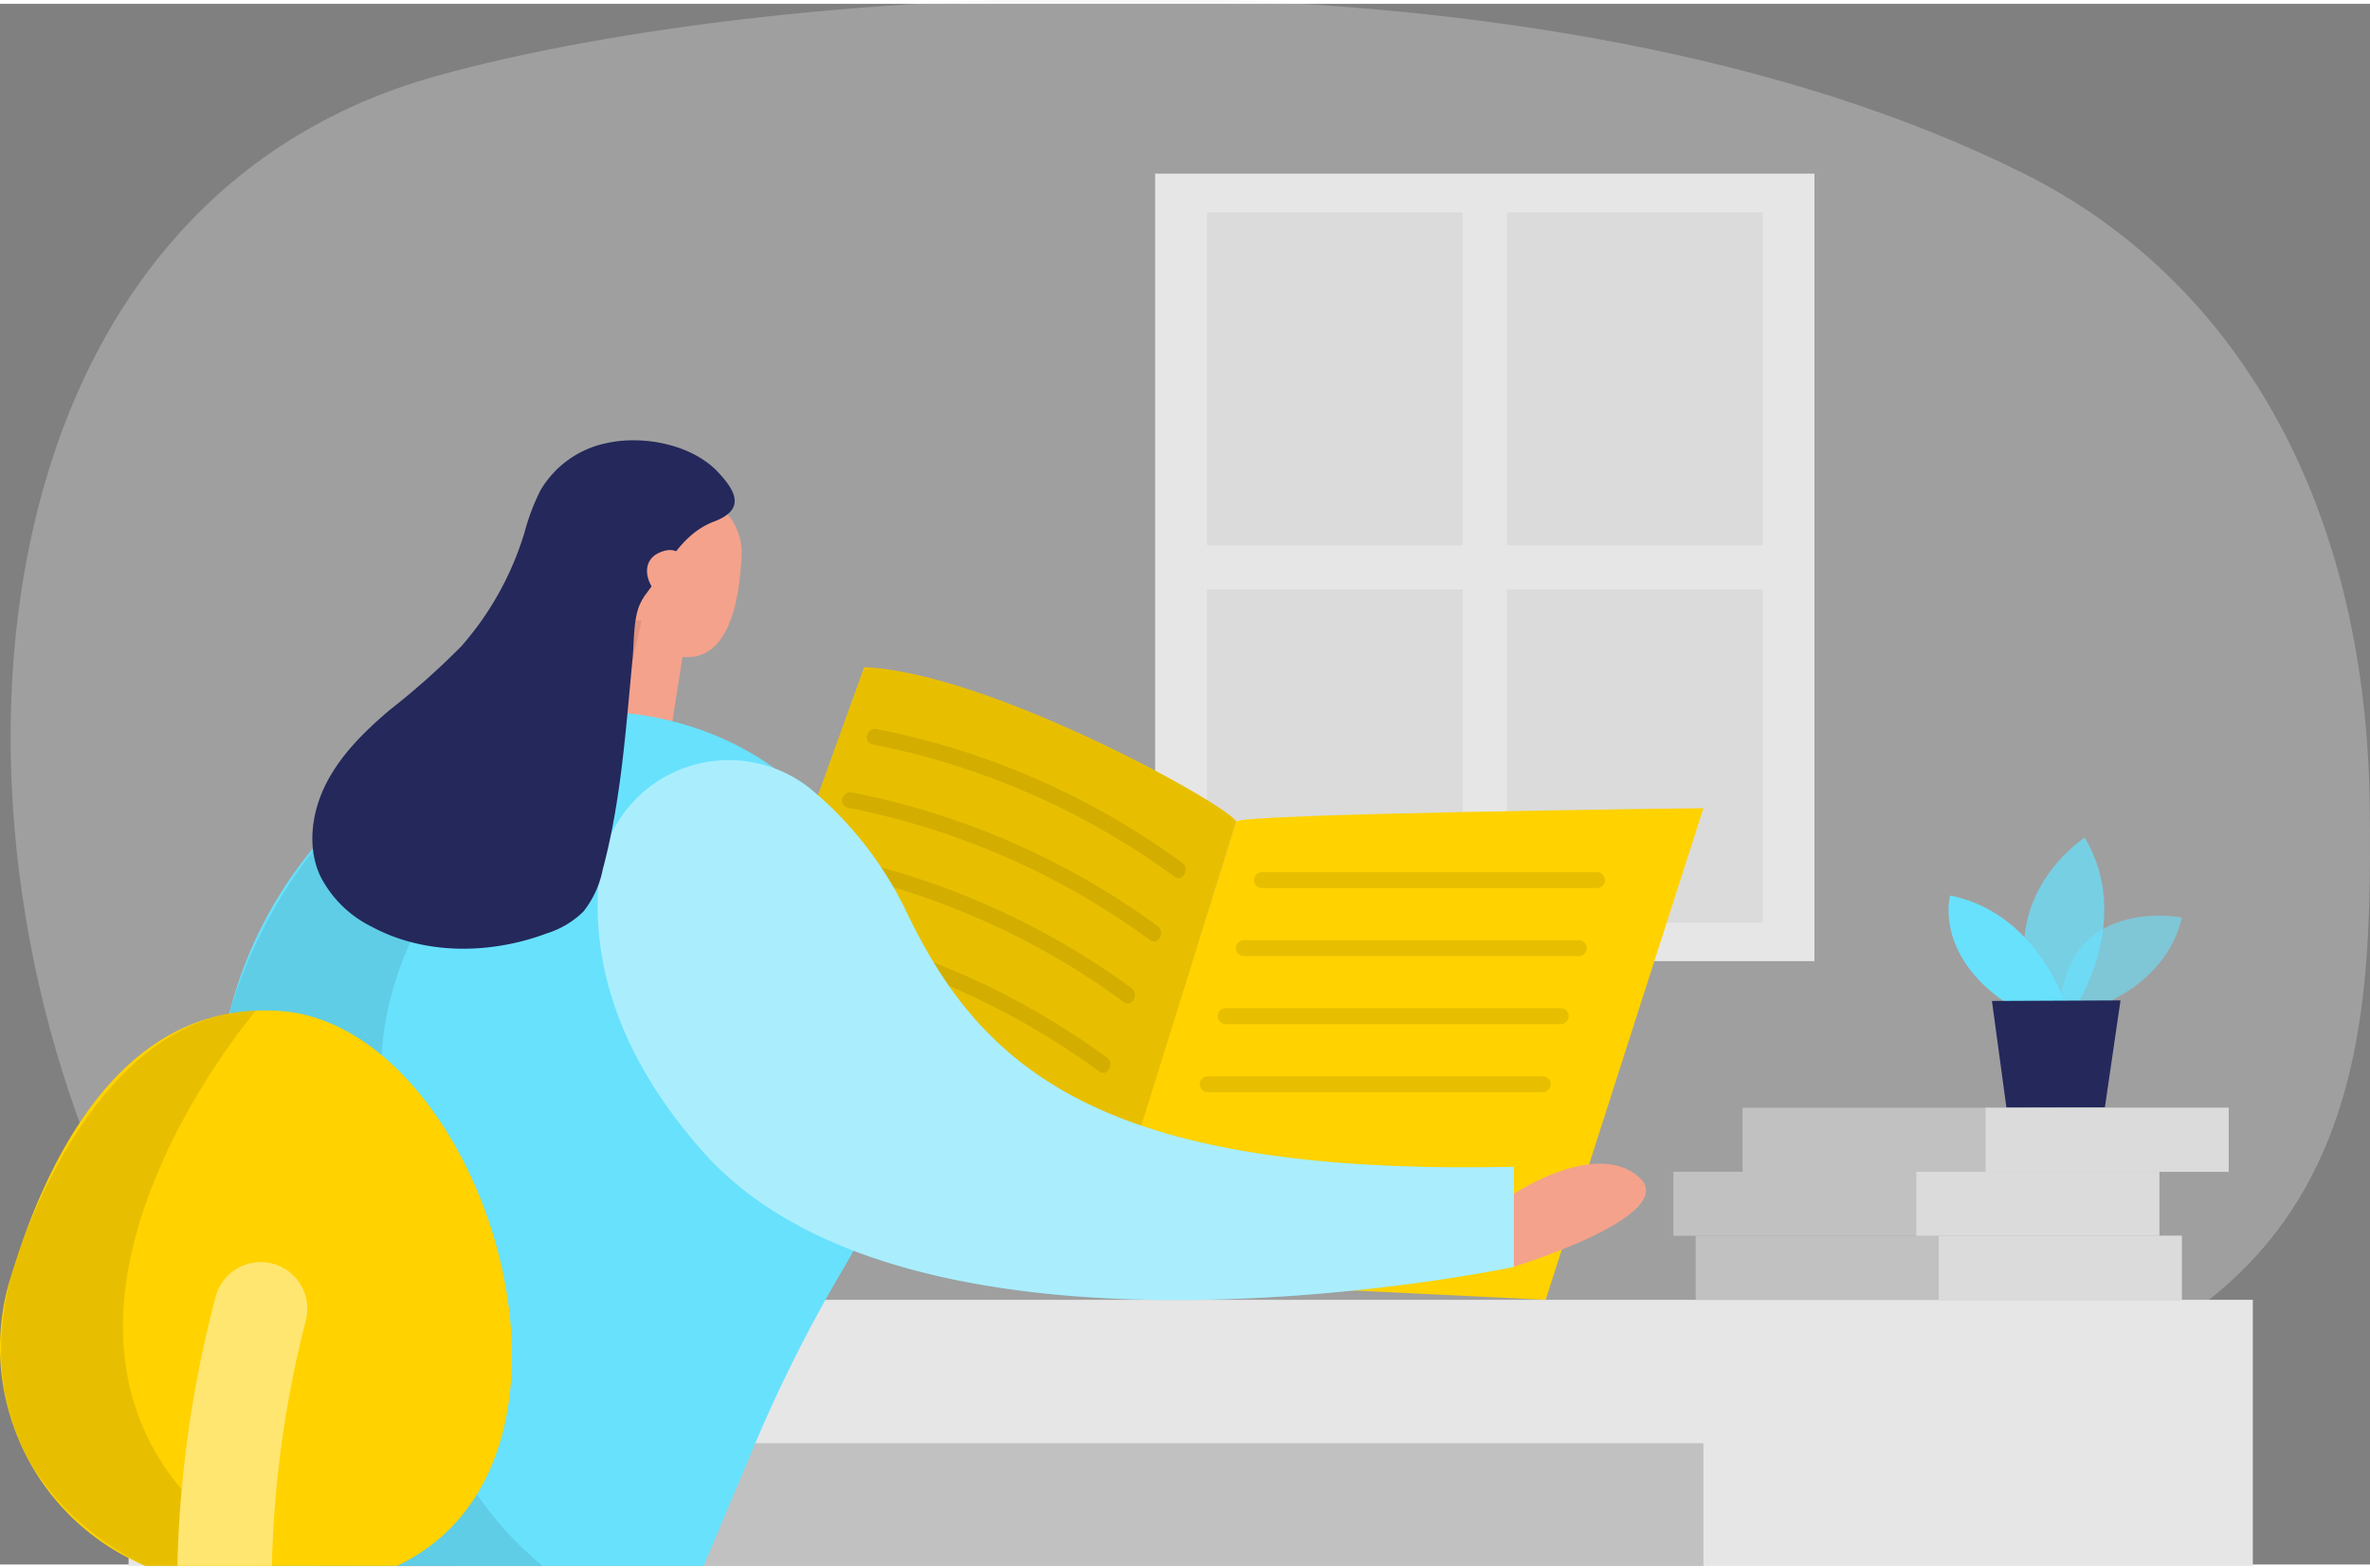 <?xml version="1.0" encoding="UTF-8" standalone="no"?>
<svg
   xmlns:dc="http://purl.org/dc/elements/1.1/"
   xmlns:cc="http://creativecommons.org/ns#"
   xmlns:rdf="http://www.w3.org/1999/02/22-rdf-syntax-ns#"
   xmlns:svg="http://www.w3.org/2000/svg"
   xmlns="http://www.w3.org/2000/svg"
   xmlns:sodipodi="http://sodipodi.sourceforge.net/DTD/sodipodi-0.dtd"
   xmlns:inkscape="http://www.inkscape.org/namespaces/inkscape"
   id="Layer_1"
   data-name="Layer 1"
   viewBox="0 0 297.13 195.663"
   width="301.587"
   height="199.576"
   class="illustration styles_illustrationTablet__1DWOa"
   version="1.1"
   sodipodi:docname="Reading a book_Two Color.svg"
   inkscape:version="1.0.1 (3bc2e813f5, 2020-09-07)">
  <rect x="0" y="0" width="297.13" height="195.663" fill="#808080" stroke="none"/>
  <defs
     id="defs91" />
  <sodipodi:namedview
     pagecolor="#ffffff"
     bordercolor="#666666"
     borderopacity="1"
     objecttolerance="10"
     gridtolerance="10"
     guidetolerance="10"
     inkscape:pageopacity="0"
     inkscape:pageshadow="2"
     inkscape:window-width="1920"
     inkscape:window-height="1027"
     id="namedview89"
     showgrid="false"
     fit-margin-top="0"
     fit-margin-left="0"
     fit-margin-right="0"
     fit-margin-bottom="0"
     inkscape:zoom="2.4607843"
     inkscape:cx="150.78922"
     inkscape:cy="99.760925"
     inkscape:window-x="1072"
     inkscape:window-y="348"
     inkscape:window-maximized="1"
     inkscape:current-layer="Layer_1" />
  <title
     id="title2">_</title>
  <path
     d="m 253.761,21.288 c 25.64,12.82 42.95,40.11 43.34,79.55 0.32,31.63 -1,66.55 -57.29,76.43 -109.51,19.28 -197.5,29.05 -223.69,-22.82 -26.19,-51.87 -20.09,-129 38.52,-145.38 42.79,-11.94 138.58,-18.06 199.12,12.22 z"
     fill="#e6e6e6"
     opacity="0.3"
     id="path4" />
  <rect
     x="-227.481"
     y="-120.018"
     width="82.66"
     height="98.73"
     transform="scale(-1)"
     fill="#e6e6e6"
     id="rect6" />
  <rect
     x="188.931"
     y="26.138"
     width="32.06"
     height="41.75"
     opacity="0.05"
     id="rect8" />
  <rect
     x="151.321"
     y="26.138"
     width="32.06"
     height="41.75"
     opacity="0.05"
     id="rect10" />
  <rect
     x="151.321"
     y="73.428"
     width="32.06"
     height="41.75"
     opacity="0.05"
     id="rect12" />
  <rect
     x="188.931"
     y="73.428"
     width="32.06"
     height="41.75"
     opacity="0.05"
     id="rect14" />
  <path
     d="m 193.781,162.478 19.78,-61.64 c 0,0 -58.92,0.68 -58.58,1.7 l -18,57.19 z"
     fill="#ffd200"
     id="path16" />
  <path
     d="m 154.981,102.548 c -0.34,-1.7 -30.64,-18.69 -46.64,-19.39 l -24.78,68.71 54,6.46 z"
     fill="#ffd200"
     id="path18" />
  <path
     d="m 154.981,102.548 c -0.34,-1.7 -30.64,-18.69 -46.64,-19.39 l -24.78,68.71 54,6.46 z"
     opacity="0.09"
     id="path20" />
  <path
     d="m 106.841,98.868 a 96.42,96.42 0 0 1 38.32,16.77 c 1,0.76 0,2.49 -1,1.73 a 95,95 0 0 0 -37.84,-16.58 c -1.28,-0.24 -0.76,-2.17 0.52,-1.92 z"
     opacity="0.09"
     id="path22" />
  <path
     d="m 103.561,106.638 a 96.36,96.36 0 0 1 38.32,16.77 c 1,0.76 0,2.49 -1,1.73 a 94.88,94.88 0 0 0 -37.82,-16.59 c -1.26,-0.23 -0.73,-2.16 0.5,-1.91 z"
     opacity="0.09"
     id="path24" />
  <path
     d="m 100.481,115.348 a 96.36,96.36 0 0 1 38.32,16.77 c 1,0.76 0,2.49 -1,1.73 a 95,95 0 0 0 -37.84,-16.58 c -1.27,-0.24 -0.74,-2.17 0.52,-1.92 z"
     opacity="0.09"
     id="path26" />
  <rect
     x="16.121"
     y="162.478"
     width="266.32"
     height="33.36"
     fill="#e6e6e6"
     id="rect28" />
  <rect
     x="32.571"
     y="180.458"
     width="180.99"
     height="15.38"
     fill="#c1c1c1"
     id="rect30" />
  <polygon
     points="121.06,148.09 129.2,123.11 137.49,131.28 135.03,146.86 "
     fill="#f4a28c"
     id="polygon32"
     transform="translate(-51.439,-52.452)" />
  <path
     d="m 83.031,61.928 a 7.33,7.33 0 0 1 9.94,7.22 c -0.24,5.79 -1.69,13.91 -8.08,12.62 -9.8,-2 -7.65,-14.72 -7.65,-14.72 a 13.38,13.38 0 0 1 5.79,-5.12 z"
     fill="#f4a28c"
     id="path34" />
  <path
     d="m 35.931,195.838 h 52.28 l 5.72,-13.56 a 185.94,185.94 0 0 1 11.81,-23.73 c 17.32,-28.83 5.17,-66.65 -27.91,-69.7 a 41.92,41.92 0 0 0 -26.65,6.6 c -17.94,11.27 -26.89,32.61 -23.3,53.49 z"
     fill="#68e1fd"
     id="path36" />
  <path
     d="m 75.081,109.688 a 16.36,16.36 0 0 1 26.86,-11 45.73,45.73 0 0 1 11.68,15.11 c 9.56,20 24.8,33.16 76.18,32 v 12.55 c 0,0 -74.7,15.83 -101.58,-14.34 -11.46,-12.89 -14,-24.84 -13.14,-34.32 z"
     fill="#68e1fd"
     id="path38" />
  <path
     d="m 75.081,109.688 a 16.36,16.36 0 0 1 26.86,-11 45.73,45.73 0 0 1 11.68,15.11 c 9.56,20 24.8,33.16 76.18,32 v 12.55 c 0,0 -74.7,15.83 -101.58,-14.34 -11.46,-12.89 -14,-24.84 -13.14,-34.32 z"
     fill="#ffffff"
     opacity="0.44"
     id="path40" />
  <path
     d="m 189.801,149.188 c 0,0 10.3,-6.87 15.68,-2.09 5.38,4.78 -15.68,11.23 -15.68,11.23 z"
     fill="#f4a28c"
     id="path42" />
  <path
     d="m 68.031,195.838 c -24.4,-19.82 -20.2,-64 -20.2,-64 1.58,-26.07 30,-42.94 30,-42.94 l 2.61,-11.62 -5,0.49 -3.57,10.94 c -34.11,2.51 -43,37.54 -43,37.54 l 11.17,69.64 z"
     opacity="0.09"
     id="path44" />
  <path
     d="m 81.091,73.848 c 0.36,-0.49 0.73,-1 1.07,-1.47 2,-3 3.85,-6.14 7.35,-7.47 3.84,-1.45 2.93,-3.65 0.46,-6.25 -3.33,-3.5 -9.5,-4.6 -14,-3.57 a 12.54,12.54 0 0 0 -8.21,5.9 27.78,27.78 0 0 0 -2,5.27 38.42,38.42 0 0 1 -7.93,14.29 93.82,93.82 0 0 1 -9,8 c -3.06,2.61 -6,5.48 -7.86,9.05 -1.86,3.57 -2.51,7.94 -0.88,11.62 a 14.27,14.27 0 0 0 6.47,6.46 c 6.67,3.62 15,3.5 22.07,0.83 a 11.23,11.23 0 0 0 4.51,-2.71 12.22,12.22 0 0 0 2.42,-5.25 c 2.31,-8.62 2.89,-17.56 3.74,-26.41 0.19,-2 0.11,-4.37 0.7,-6.29 a 6.8,6.8 0 0 1 1.09,-2 z"
     fill="#24285b"
     id="path46" />
  <path
     d="m 86.091,70.918 c 0,0 -0.28,-3.5 -3.42,-2.12 -3.14,1.38 -0.9,5.85 1.25,5.73 2.15,-0.12 2.17,-3.61 2.17,-3.61 z"
     fill="#f4a28c"
     id="path48" />
  <path
     d="m 18.241,195.838 h 31.52 c 28.06,-13.29 10.8,-67.75 -14.6,-69.57 -18.9,-1.35 -28.78,16.65 -33.88,33.55 a 29.69,29.69 0 0 0 16.96,36.02 z"
     fill="#ffd200"
     id="path50" />
  <path
     d="m 18.141,195.838 h 6.17 l 4.53,-3.83 c -32,-24.69 3.25,-65.79 3.25,-65.79 -21.22,0.53 -30.53,32.56 -30.53,32.56 -6.12,22.55 9,33.22 16.58,37.06 z"
     opacity="0.09"
     id="path52" />
  <path
     d="m 34.091,195.838 a 135.66,135.66 0 0 1 4.23,-30.69 5.85,5.85 0 1 0 -11.29,-3.07 145.3,145.3 0 0 0 -4.79,33.76 z"
     fill="#ffd200"
     id="path54" />
  <path
     d="m 34.091,195.838 a 135.66,135.66 0 0 1 4.23,-30.69 5.85,5.85 0 1 0 -11.29,-3.07 145.3,145.3 0 0 0 -4.79,33.76 z"
     fill="#ffffff"
     opacity="0.44"
     id="path56" />
  <path
     d="m 158.211,108.858 h 42 a 1,1 0 0 1 0,2 h -42 a 1,1 0 0 1 0,-2 z"
     opacity="0.09"
     id="path58" />
  <path
     d="m 155.941,117.388 h 42 a 1,1 0 0 1 0,2 h -42 a 1,1 0 0 1 0,-2 z"
     opacity="0.09"
     id="path60" />
  <path
     d="m 153.671,125.918 h 42 a 1,1 0 0 1 0,2 h -42 a 1,1 0 0 1 0,-2 z"
     opacity="0.09"
     id="path62" />
  <path
     d="m 151.411,134.448 h 42 a 1,1 0 0 1 0,2 h -42 a 1,1 0 0 1 0,-2 z"
     opacity="0.09"
     id="path64" />
  <path
     d="m 261.761,126.148 c 0,0 9.67,-2.6 11.8,-11.6 0,0 -15,-3 -15.4,12.43 z"
     fill="#68e1fd"
     opacity="0.58"
     id="path66" />
  <path
     d="m 260.561,125.188 c 0,0 6.75,-10.67 0.81,-20.66 0,0 -11.39,7.24 -6.33,20.68 z"
     fill="#68e1fd"
     opacity="0.73"
     id="path68" />
  <path
     d="m 258.841,125.198 c 0,0 -3.57,-11.28 -14.36,-13.41 0,0 -2,7.32 7,13.44 z"
     fill="#68e1fd"
     id="path70" />
  <polygon
     points="302.99,190.85 301.17,177.46 317.29,177.39 315.33,190.8 "
     fill="#24285b"
     id="polygon72"
     transform="translate(-51.439,-52.452)" />
  <path
     d="m 109.921,90.918 a 96.44,96.44 0 0 1 38.32,16.78 c 1,0.75 0,2.49 -1,1.73 a 95.1,95.1 0 0 0 -37.84,-16.58 c -1.28,-0.25 -0.74,-2.17 0.52,-1.93 z"
     opacity="0.09"
     id="path74" />
  <rect
     x="-273.531"
     y="-162.478"
     width="60.94"
     height="8.03"
     transform="scale(-1)"
     fill="#c1c1c1"
     id="rect76" />
  <rect
     x="-273.531"
     y="-162.478"
     width="30.47"
     height="8.03"
     transform="scale(-1)"
     fill="#dbdbdb"
     id="rect78" />
  <rect
     x="-270.731"
     y="-154.448"
     width="60.94"
     height="8.03"
     transform="scale(-1)"
     fill="#c1c1c1"
     id="rect80" />
  <rect
     x="-270.721"
     y="-154.448"
     width="30.47"
     height="8.03"
     transform="scale(-1)"
     fill="#dbdbdb"
     id="rect82" />
  <rect
     x="-279.401"
     y="-146.428"
     width="60.94"
     height="8.03"
     transform="scale(-1)"
     fill="#c1c1c1"
     id="rect84" />
  <rect
     x="-279.411"
     y="-146.428"
     width="30.47"
     height="8.03"
     transform="scale(-1)"
     fill="#dbdbdb"
     id="rect86" />
</svg>

